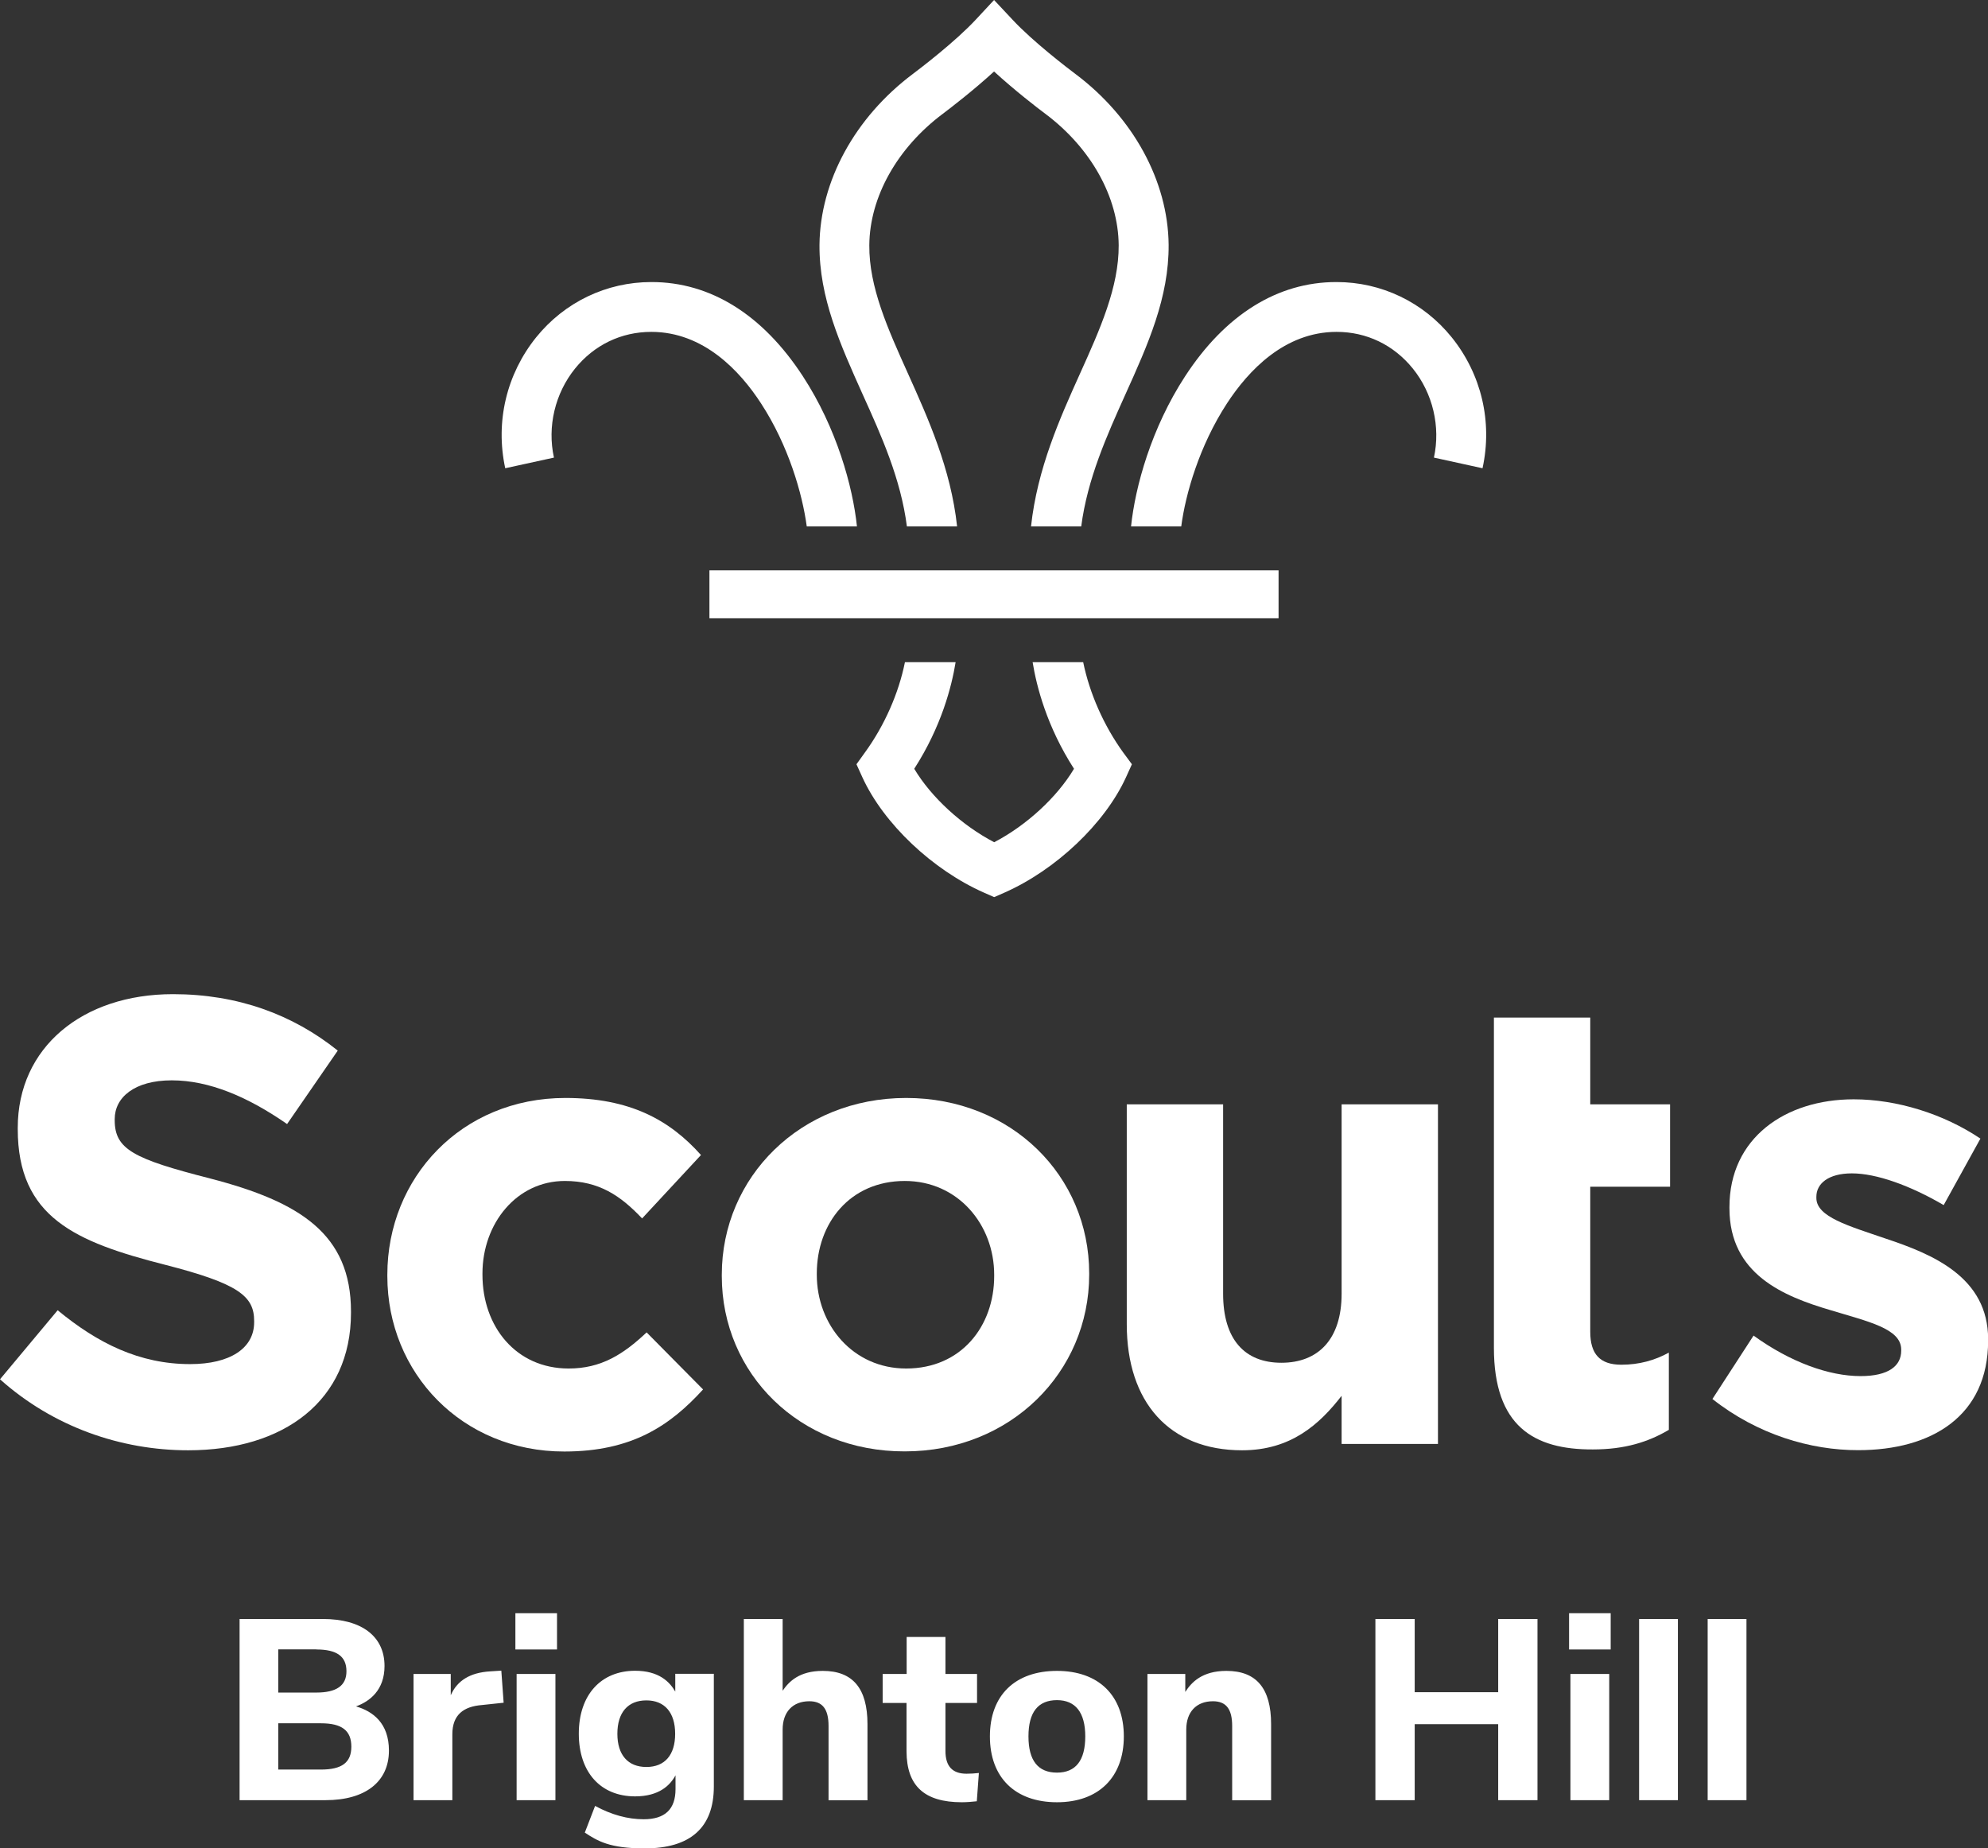 <?xml version="1.0" encoding="utf-8"?>
<!-- Generator: Adobe Illustrator 27.7.0, SVG Export Plug-In . SVG Version: 6.00 Build 0)  -->
<svg version="1.1" id="Layer_1" xmlns="http://www.w3.org/2000/svg" xmlns:xlink="http://www.w3.org/1999/xlink" x="0px" y="0px"
	 viewBox="0 0 162.39 150.99" style="enable-background:new 0 0 162.39 150.99;" xml:space="preserve">
<rect x="0" y="0" width="162.39" height="150.99" fill="#333333" stroke="none"/>
<style type="text/css">
	.st0{fill:white;}
</style>
<g>
	<path class="st0" d="M0,112.67l4.71-5.64c3.26,2.69,6.68,4.4,10.82,4.4c3.26,0,5.23-1.29,5.23-3.42v-0.1c0-2.02-1.24-3.05-7.3-4.6
		c-7.3-1.86-12.01-3.88-12.01-11.08v-0.1c0-6.57,5.28-10.92,12.68-10.92c5.28,0,9.78,1.66,13.46,4.61l-4.14,6
		c-3.21-2.23-6.37-3.57-9.42-3.57c-3.05,0-4.66,1.4-4.66,3.16v0.1c0,2.38,1.55,3.16,7.81,4.76c7.35,1.91,11.49,4.55,11.49,10.87v0.1
		c0,7.19-5.49,11.23-13.3,11.23C9.88,118.47,4.35,116.56,0,112.67"/>
	<path class="st0" d="M31.64,104.24v-0.11c0-7.92,6.05-14.44,14.54-14.44c5.23,0,8.49,1.76,11.08,4.66l-4.81,5.18
		c-1.76-1.86-3.52-3.06-6.31-3.06c-3.94,0-6.73,3.47-6.73,7.56v0.1c0,4.24,2.74,7.66,7.04,7.66c2.64,0,4.45-1.14,6.37-2.95
		l4.61,4.66c-2.69,2.95-5.8,5.07-11.33,5.07C37.75,118.58,31.64,112.16,31.64,104.24"/>
	<path class="st0" d="M58.96,104.24v-0.11c0-7.97,6.42-14.44,15.06-14.44c8.59,0,14.95,6.36,14.95,14.33v0.1c0,7.97-6.42,14.44-15.06,14.44
		C65.32,118.58,58.96,112.21,58.96,104.24 M81.21,104.24v-0.11c0-4.09-2.95-7.66-7.3-7.66c-4.5,0-7.19,3.47-7.19,7.56v0.1
		c0,4.09,2.95,7.66,7.3,7.66C78.52,111.79,81.21,108.33,81.21,104.24"/>
	<path class="st0" d="M92.04,108.17V90.21h7.87v15.47c0,3.73,1.76,5.64,4.76,5.64c3,0,4.92-1.91,4.92-5.64V90.21h7.87v27.74h-7.87v-3.93
		c-1.81,2.33-4.14,4.45-8.13,4.45C95.51,118.47,92.04,114.54,92.04,108.17"/>
	<path class="st0" d="M122.03,110.09V83.12h7.87v7.09h6.52v6.73h-6.52v11.85c0,1.81,0.78,2.69,2.54,2.69c1.45,0,2.74-0.36,3.88-0.99v6.31
		c-1.66,0.98-3.57,1.6-6.21,1.6C125.29,118.42,122.03,116.5,122.03,110.09"/>
	<path class="st0" d="M139.88,114.28l3.36-5.18c3,2.17,6.16,3.31,8.74,3.31c2.28,0,3.32-0.83,3.32-2.07v-0.1c0-1.71-2.69-2.28-5.75-3.21
		c-3.88-1.14-8.28-2.95-8.28-8.33v-0.1c0-5.64,4.56-8.8,10.15-8.8c3.52,0,7.35,1.19,10.35,3.21l-3,5.43
		c-2.74-1.6-5.49-2.59-7.5-2.59c-1.91,0-2.9,0.83-2.9,1.91v0.1c0,1.55,2.64,2.28,5.64,3.31c3.88,1.29,8.39,3.16,8.39,8.23v0.11
		c0,6.16-4.61,8.95-10.61,8.95C147.9,118.47,143.55,117.18,139.88,114.28"/>
	<path class="st0" d="M62.17,32.96c2.24,3.44,3.37,7.37,3.73,10.04H70c-0.34-3.26-1.66-8.04-4.42-12.27c-3.28-5.03-7.55-7.69-12.35-7.69h-0.03
		c-3.66,0-7.08,1.64-9.4,4.51c-2.43,3.02-3.35,6.91-2.53,10.7l3.98-0.87c-0.56-2.53,0.09-5.25,1.72-7.27c1.56-1.93,3.77-3,6.23-3
		h0.02C57.47,27.12,60.44,30.29,62.17,32.96L62.17,32.96z"/>
	<path class="st0" d="M91.75,61.47c-1.59-2.2-2.75-4.84-3.27-7.38h-4.13c0.32,1.98,1.16,5.26,3.38,8.71c-1.39,2.33-3.89,4.63-6.52,6c0,0,0,0,0,0
		s0,0,0,0c-2.64-1.38-5.14-3.67-6.53-6c2.22-3.45,3.06-6.73,3.38-8.71h-4.14c-0.51,2.54-1.67,5.18-3.27,7.38l-0.69,0.96l0.49,1.08
		c1.73,3.77,5.72,7.55,9.93,9.41l0.82,0.36l0.01,0l0.01,0l0.82-0.36c4.21-1.86,8.2-5.64,9.93-9.41l0.49-1.08L91.75,61.47
		L91.75,61.47z"/>
	<path class="st0" d="M100.22,32.96c-2.24,3.44-3.38,7.37-3.73,10.04h-4.1c0.34-3.26,1.66-8.04,4.42-12.27c3.28-5.03,7.55-7.69,12.34-7.69h0.03
		c3.66,0,7.08,1.64,9.4,4.51c2.43,3.02,3.35,6.91,2.52,10.7l-3.97-0.87c0.55-2.53-0.09-5.25-1.72-7.27c-1.56-1.93-3.77-3-6.23-3
		h-0.02C104.92,27.12,101.96,30.29,100.22,32.96L100.22,32.96z"/>
	<path class="st0" d="M74.08,43h4.1c-0.51-4.72-2.37-8.83-4.01-12.48c-1.64-3.64-3.19-7.07-3.16-10.49c0.03-3.94,2.28-7.95,6.01-10.74
		c0.65-0.49,2.51-1.92,4.18-3.45c1.67,1.53,3.52,2.96,4.18,3.45c3.73,2.79,5.97,6.8,6,10.74c0.02,3.42-1.52,6.86-3.16,10.49
		c-1.64,3.64-3.49,7.76-4,12.48h4.1c0.51-3.9,2.09-7.41,3.62-10.81c1.83-4.05,3.55-7.88,3.52-12.2c-0.05-5.2-2.9-10.42-7.63-13.96
		c-0.56-0.42-3.46-2.63-5.13-4.43L81.2,0l-1.49,1.6c-1.67,1.8-4.57,4.01-5.13,4.43C69.84,9.58,66.99,14.8,66.94,20
		c-0.03,4.32,1.7,8.14,3.52,12.2C72,35.6,73.58,39.11,74.08,43L74.08,43z"/>
	<polygon class="st0" points="57.95,46.59 57.95,50.5 104.44,50.5 104.44,46.59 57.95,46.59 	"/>
	<path class="st0" d="M26.6,147.05c3.25,0,5.17-1.51,5.17-4.05c0-2.25-1.32-3.21-2.69-3.61c1.11-0.4,2.33-1.32,2.33-3.3
		c0-2.41-1.85-3.84-5.04-3.84h-6.8v14.8H26.6L26.6,147.05z M26.22,140.77c1.7,0,2.48,0.59,2.48,1.91c0,1.3-0.78,1.87-2.48,1.87
		h-3.49v-3.78H26.22L26.22,140.77z M25.84,134.74c1.68,0,2.46,0.57,2.46,1.78c0,1.18-0.82,1.74-2.46,1.74h-3.11v-3.53H25.84
		L25.84,134.74z M36.95,147.05v-5.38c0-1.6,0.92-2.27,2.41-2.39l1.78-0.19l-0.19-2.62l-0.92,0.06c-1.64,0.1-2.69,0.76-3.21,1.95
		v-1.74h-3.04v10.31H36.95L36.95,147.05z M45.37,147.05v-10.31H42.2v10.31H45.37L45.37,147.05z M45.5,134.74v-2.96h-3.4v2.96H45.5
		L45.5,134.74z M52.66,150.99c3.74,0,5.65-1.7,5.65-5.06v-9.2h-3.15v1.45c-0.46-0.8-1.34-1.7-3.28-1.7c-2.79,0-4.6,1.97-4.6,5.14
		c0,3.15,1.78,5.12,4.6,5.12c1.95,0,2.86-0.9,3.3-1.72v1.13c0,1.64-0.86,2.46-2.6,2.46c-1.3,0-2.62-0.36-3.97-1.09l-0.84,2.18
		C48.82,150.39,49.8,150.99,52.66,150.99L52.66,150.99z M52.8,138.9c1.49,0,2.35,0.99,2.35,2.73c0,1.72-0.84,2.71-2.35,2.71
		s-2.37-0.99-2.37-2.71C50.43,139.89,51.29,138.9,52.8,138.9L52.8,138.9z M70.86,147.05v-6.21c0-2.92-1.2-4.35-3.65-4.35
		c-1.93,0-2.77,0.88-3.28,1.62v-5.86h-3.17v14.8h3.17v-5.77c0-1.43,0.82-2.31,2.18-2.31c1.07,0,1.57,0.63,1.57,2.02v6.07H70.86
		L70.86,147.05z M78.57,147.22c0.42,0,0.82-0.04,1.22-0.08l0.17-2.31c-0.36,0.04-0.69,0.06-1.01,0.06c-1.15,0-1.72-0.61-1.72-1.85
		v-3.93h2.58v-2.37h-2.58v-3.02h-3.17v3.02H72.1v2.37h1.95v3.95C74.06,145.89,75.51,147.22,78.57,147.22L78.57,147.22z
		 M86.34,147.22c3.4,0,5.46-2.04,5.46-5.38s-2.06-5.35-5.46-5.35c-3.42,0-5.48,1.99-5.48,5.35S82.92,147.22,86.34,147.22
		L86.34,147.22z M86.34,138.88c1.51,0,2.31,1.01,2.31,2.96c0,1.97-0.78,2.96-2.31,2.96c-1.55,0-2.33-0.99-2.33-2.96
		S84.79,138.88,86.34,138.88L86.34,138.88z M103.83,147.05v-6.21c0-2.92-1.2-4.35-3.65-4.35c-1.99,0-2.86,0.94-3.36,1.72v-1.47
		h-3.09v10.31h3.17v-5.77c0-1.43,0.82-2.31,2.18-2.31c1.07,0,1.57,0.63,1.57,2.02v6.07H103.83L103.83,147.05z M125.59,147.05v-14.8
		h-3.21v5.98h-6.82v-5.98h-3.21v14.8h3.21v-6.21h6.82v6.21H125.59L125.59,147.05z M131.45,147.05v-10.31h-3.17v10.31H131.45
		L131.45,147.05z M131.57,134.74v-2.96h-3.4v2.96H131.57L131.57,134.74z M137.06,147.05v-14.8h-3.17v14.8H137.06L137.06,147.05z
		 M142.66,147.05v-14.8h-3.17v14.8H142.66L142.66,147.05z"/>
</g>
</svg>

